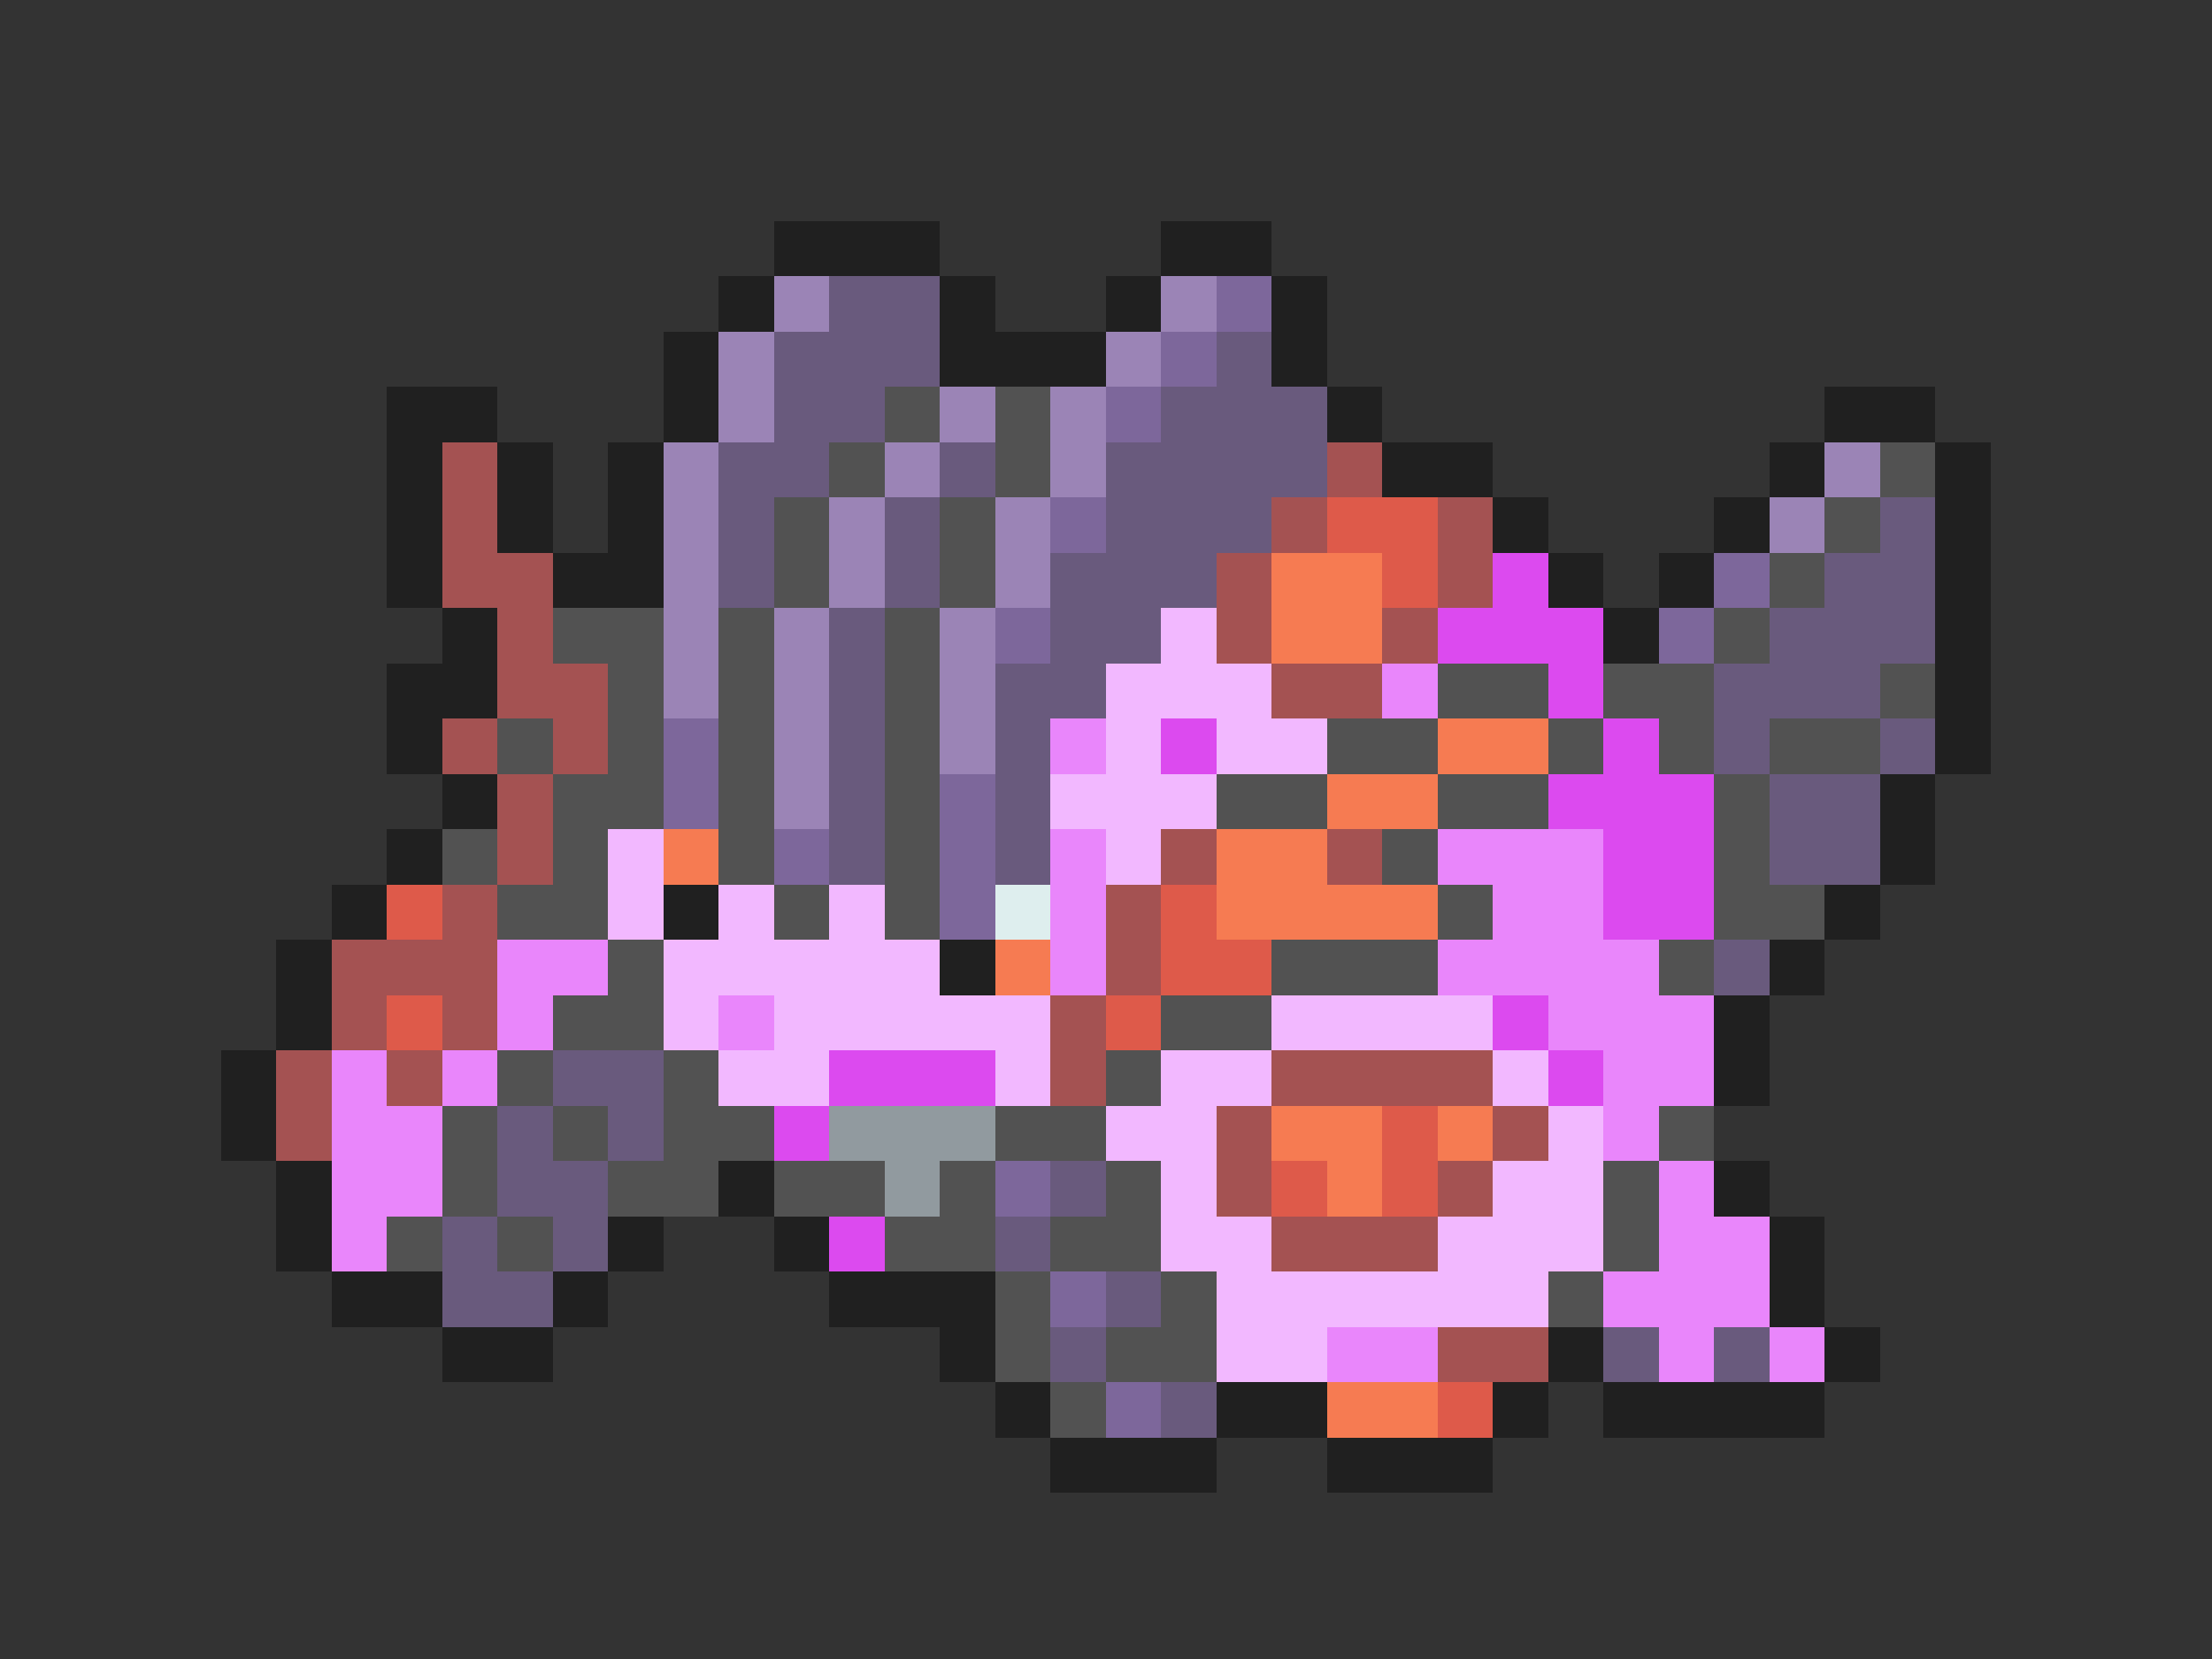 <svg xmlns="http://www.w3.org/2000/svg" viewBox="0 -0.5 40 30" shape-rendering="crispEdges">
<rect x="0" y="-0.5" width="40" height="30" fill="#333333" stroke="none"/>
<path stroke="#202020" d="M14 4h3M21 4h2M13 5h1M17 5h1M20 5h1M23 5h1M12 6h1M17 6h3M23 6h1M7 7h2M12 7h1M24 7h1M33 7h2M7 8h1M9 8h1M11 8h1M25 8h2M32 8h1M35 8h1M7 9h1M9 9h1M11 9h1M27 9h1M31 9h1M35 9h1M7 10h1M10 10h2M28 10h1M30 10h1M35 10h1M8 11h1M29 11h1M35 11h1M7 12h2M35 12h1M7 13h1M35 13h1M8 14h1M34 14h1M7 15h1M34 15h1M6 16h1M12 16h1M33 16h1M5 17h1M17 17h1M32 17h1M5 18h1M31 18h1M4 19h1M31 19h1M4 20h1M5 21h1M13 21h1M31 21h1M5 22h1M11 22h1M14 22h1M32 22h1M6 23h2M10 23h1M15 23h3M32 23h1M8 24h2M17 24h1M28 24h1M33 24h1M18 25h1M22 25h2M27 25h1M29 25h4M19 26h3M24 26h3" />
<path stroke="#9b84b6" d="M14 5h1M21 5h1M13 6h1M20 6h1M13 7h1M17 7h1M19 7h1M12 8h1M16 8h1M19 8h1M33 8h1M12 9h1M15 9h1M18 9h1M32 9h1M12 10h1M15 10h1M18 10h1M12 11h1M14 11h1M17 11h1M12 12h1M14 12h1M17 12h1M14 13h1M17 13h1M14 14h1" />
<path stroke="#695a7d" d="M15 5h2M14 6h3M22 6h1M14 7h2M21 7h3M13 8h2M17 8h1M20 8h4M13 9h1M16 9h1M20 9h3M34 9h1M13 10h1M16 10h1M19 10h3M33 10h2M15 11h1M19 11h2M32 11h3M15 12h1M18 12h2M31 12h3M15 13h1M18 13h1M31 13h1M34 13h1M15 14h1M18 14h1M32 14h2M15 15h1M18 15h1M32 15h2M31 17h1M10 19h2M9 20h1M11 20h1M9 21h2M19 21h1M8 22h1M10 22h1M18 22h1M8 23h2M20 23h1M19 24h1M29 24h1M31 24h1M21 25h1" />
<path stroke="#7d679b" d="M22 5h1M21 6h1M20 7h1M19 9h1M31 10h1M18 11h1M30 11h1M12 13h1M12 14h1M17 14h1M14 15h1M17 15h1M17 16h1M18 21h1M19 23h1M20 25h1" />
<path stroke="#525252" d="M16 7h1M18 7h1M15 8h1M18 8h1M34 8h1M14 9h1M17 9h1M33 9h1M14 10h1M17 10h1M32 10h1M10 11h2M13 11h1M16 11h1M31 11h1M11 12h1M13 12h1M16 12h1M26 12h2M29 12h2M34 12h1M9 13h1M11 13h1M13 13h1M16 13h1M24 13h2M28 13h1M30 13h1M32 13h2M10 14h2M13 14h1M16 14h1M22 14h2M26 14h2M31 14h1M8 15h1M10 15h1M13 15h1M16 15h1M25 15h1M31 15h1M9 16h2M14 16h1M16 16h1M26 16h1M31 16h2M11 17h1M23 17h3M30 17h1M10 18h2M21 18h2M9 19h1M12 19h1M20 19h1M8 20h1M10 20h1M12 20h2M18 20h2M30 20h1M8 21h1M11 21h2M14 21h2M17 21h1M20 21h1M29 21h1M7 22h1M9 22h1M16 22h2M19 22h2M29 22h1M18 23h1M21 23h1M28 23h1M18 24h1M20 24h2M19 25h1" />
<path stroke="#a45252" d="M8 8h1M24 8h1M8 9h1M23 9h1M26 9h1M8 10h2M22 10h1M26 10h1M9 11h1M22 11h1M25 11h1M9 12h2M23 12h2M8 13h1M10 13h1M9 14h1M9 15h1M21 15h1M24 15h1M8 16h1M20 16h1M6 17h3M20 17h1M6 18h1M8 18h1M19 18h1M5 19h1M7 19h1M19 19h1M23 19h4M5 20h1M22 20h1M27 20h1M22 21h1M26 21h1M23 22h3M26 24h2" />
<path stroke="#de5a4a" d="M24 9h2M25 10h1M7 16h1M21 16h1M21 17h2M7 18h1M20 18h1M25 20h1M23 21h1M25 21h1M26 25h1" />
<path stroke="#f67b52" d="M23 10h2M23 11h2M26 13h2M24 14h2M12 15h1M22 15h2M22 16h4M18 17h1M23 20h2M26 20h1M24 21h1M24 25h2" />
<path stroke="#dc4aef" d="M27 10h1M26 11h3M28 12h1M21 13h1M29 13h1M28 14h3M29 15h2M29 16h2M27 18h1M15 19h3M28 19h1M14 20h1M15 22h1" />
<path stroke="#f2b8ff" d="M21 11h1M20 12h3M20 13h1M22 13h2M19 14h3M11 15h1M20 15h1M11 16h1M13 16h1M15 16h1M12 17h5M12 18h1M14 18h5M23 18h4M13 19h2M18 19h1M21 19h2M27 19h1M20 20h2M28 20h1M21 21h1M27 21h2M21 22h2M26 22h3M22 23h6M22 24h2" />
<path stroke="#e986fb" d="M25 12h1M19 13h1M19 15h1M26 15h3M19 16h1M27 16h2M9 17h2M19 17h1M26 17h4M9 18h1M13 18h1M28 18h3M6 19h1M8 19h1M29 19h2M6 20h2M29 20h1M6 21h2M30 21h1M6 22h1M30 22h2M29 23h3M24 24h2M30 24h1M32 24h1" />
<path stroke="#deeeee" d="M18 16h1" />
<path stroke="#919a9f" d="M15 20h3M16 21h1" />
</svg>